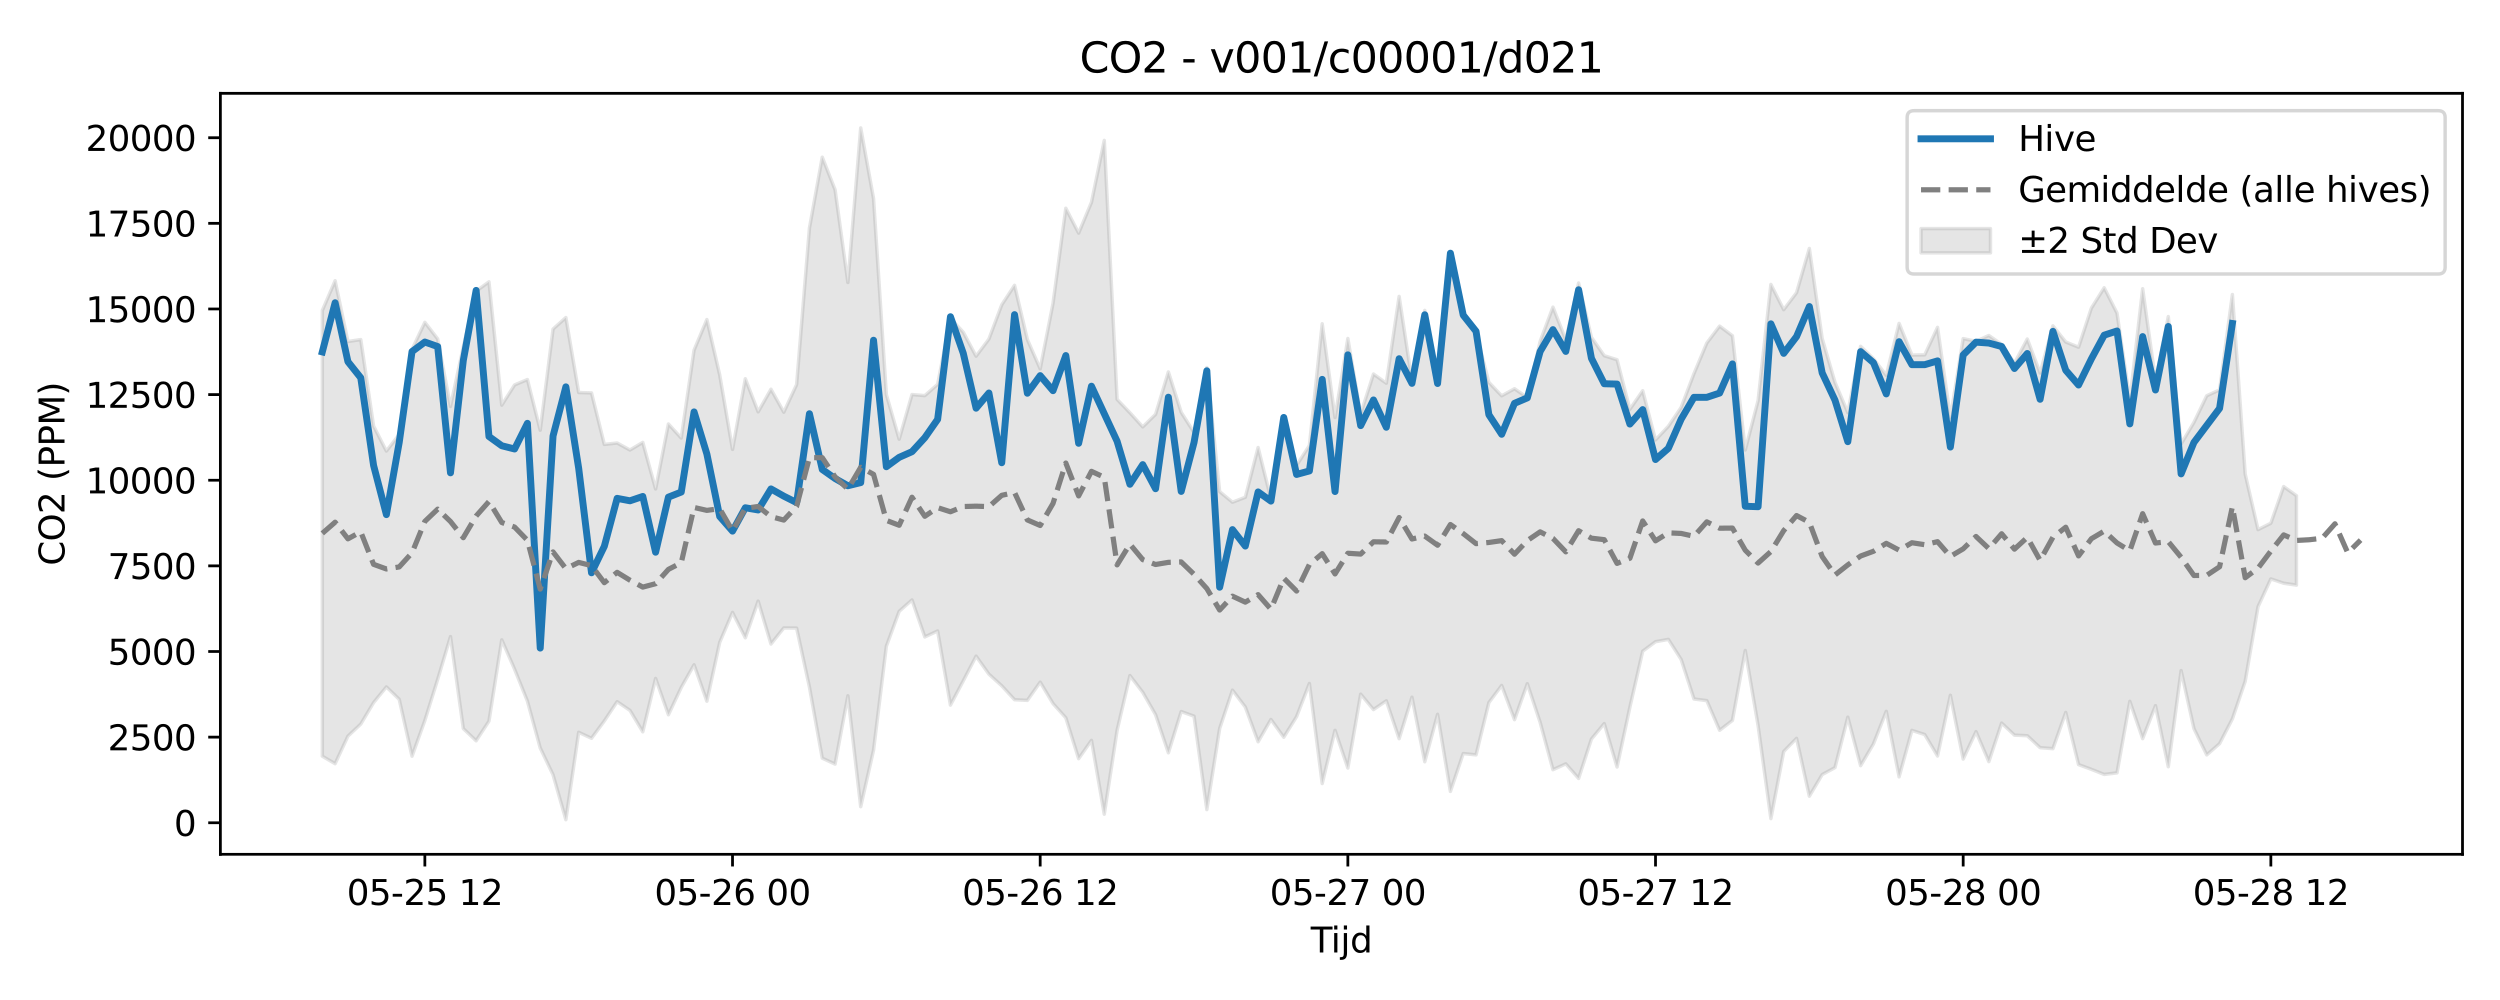 <?xml version="1.0" encoding="utf-8" standalone="no"?>
<!DOCTYPE svg PUBLIC "-//W3C//DTD SVG 1.1//EN"
  "http://www.w3.org/Graphics/SVG/1.1/DTD/svg11.dtd">
<svg xmlns:xlink="http://www.w3.org/1999/xlink" width="720pt" height="288pt" viewBox="0 0 720 288" xmlns="http://www.w3.org/2000/svg" version="1.1">
 <defs>
  <style type="text/css">*{stroke-linejoin: round; stroke-linecap: butt}</style>
 </defs>
 <g id="figure_1">
  <g id="patch_1">
   <path d="M 0 288 
L 720 288 
L 720 0 
L 0 0 
z
" style="fill: #ffffff"/>
  </g>
  <g id="axes_1">
   <g id="patch_2">
    <path d="M 63.47 246.04 
L 709.2 246.04 
L 709.2 26.88 
L 63.47 26.88 
z
" style="fill: #ffffff"/>
   </g>
   <g id="FillBetweenPolyCollection_1">
    <defs>
     <path id="m8bcabc6ae9" d="M 92.821 -198.555 
L 92.821 -70.218 
L 96.513 -68.051 
L 100.205 -75.991 
L 103.897 -79.459 
L 107.589 -85.636 
L 111.281 -90.169 
L 114.973 -86.59 
L 118.665 -70.209 
L 122.357 -80.503 
L 126.049 -92.334 
L 129.741 -104.668 
L 133.433 -78.169 
L 137.125 -74.65 
L 140.817 -80.3 
L 144.509 -103.726 
L 148.201 -95.259 
L 151.893 -86.086 
L 155.585 -72.586 
L 159.277 -64.861 
L 162.969 -51.922 
L 166.661 -77.099 
L 170.353 -75.369 
L 174.045 -80.362 
L 177.737 -85.912 
L 181.429 -83.409 
L 185.121 -77.233 
L 188.813 -92.607 
L 192.505 -82.143 
L 196.197 -90.005 
L 199.889 -96.538 
L 203.581 -86.05 
L 207.273 -102.989 
L 210.965 -111.616 
L 214.657 -104.304 
L 218.349 -114.879 
L 222.041 -102.519 
L 225.733 -107.147 
L 229.425 -107.103 
L 233.117 -90.116 
L 236.809 -69.644 
L 240.501 -67.937 
L 244.193 -87.611 
L 247.885 -55.672 
L 251.577 -71.935 
L 255.269 -101.881 
L 258.961 -111.933 
L 262.653 -115.22 
L 266.345 -104.557 
L 270.037 -106.288 
L 273.729 -84.926 
L 277.421 -91.91 
L 281.113 -99.021 
L 284.805 -93.837 
L 288.497 -90.491 
L 292.189 -86.479 
L 295.881 -86.29 
L 299.573 -91.539 
L 303.265 -85.381 
L 306.957 -81.266 
L 310.649 -69.502 
L 314.341 -74.78 
L 318.033 -53.511 
L 321.725 -77.658 
L 325.417 -93.443 
L 329.109 -88.607 
L 332.801 -82.178 
L 336.493 -71.191 
L 340.185 -83.08 
L 343.877 -81.737 
L 347.569 -54.832 
L 351.261 -78.198 
L 354.953 -89.237 
L 358.645 -84.38 
L 362.337 -74.37 
L 366.029 -80.794 
L 369.721 -75.671 
L 373.413 -81.599 
L 377.105 -91.154 
L 380.797 -62.337 
L 384.489 -77.671 
L 388.181 -66.802 
L 391.873 -88.087 
L 395.565 -83.638 
L 399.257 -86.172 
L 402.949 -75.256 
L 406.641 -87.206 
L 410.333 -68.607 
L 414.025 -82.286 
L 417.717 -60.064 
L 421.409 -70.975 
L 425.101 -70.595 
L 428.793 -85.647 
L 432.485 -90.593 
L 436.177 -80.731 
L 439.869 -91.096 
L 443.561 -79.972 
L 447.253 -66.32 
L 450.945 -68.007 
L 454.637 -63.81 
L 458.329 -75.148 
L 462.021 -79.601 
L 465.713 -67.099 
L 469.405 -84.316 
L 473.097 -100.457 
L 476.789 -103.187 
L 480.481 -103.852 
L 484.173 -98.076 
L 487.865 -86.692 
L 491.557 -86.215 
L 495.249 -77.673 
L 498.941 -80.521 
L 502.633 -100.662 
L 506.325 -79.06 
L 510.017 -52.235 
L 513.709 -71.568 
L 517.401 -75.358 
L 521.093 -58.694 
L 524.785 -64.917 
L 528.477 -66.93 
L 532.169 -81.452 
L 535.861 -67.478 
L 539.553 -73.752 
L 543.245 -83.138 
L 546.937 -64.262 
L 550.629 -77.645 
L 554.321 -76.445 
L 558.013 -70.272 
L 561.705 -87.766 
L 565.397 -69.384 
L 569.089 -77.28 
L 572.781 -68.649 
L 576.473 -79.752 
L 580.165 -76.281 
L 583.857 -76.105 
L 587.549 -72.668 
L 591.241 -72.386 
L 594.933 -82.81 
L 598.625 -67.791 
L 602.317 -66.433 
L 606.009 -64.959 
L 609.701 -65.415 
L 613.393 -86.014 
L 617.085 -75.267 
L 620.777 -84.765 
L 624.469 -67.183 
L 628.161 -94.882 
L 631.853 -78.16 
L 635.545 -70.594 
L 639.237 -73.827 
L 642.929 -80.961 
L 646.621 -91.8 
L 650.313 -113.268 
L 654.005 -121.272 
L 657.697 -120.026 
L 661.389 -119.483 
L 661.389 -145.222 
L 661.389 -145.222 
L 657.697 -147.871 
L 654.005 -137.316 
L 650.313 -135.468 
L 646.621 -151.435 
L 642.929 -203.182 
L 639.237 -175.721 
L 635.545 -174.025 
L 631.853 -166.35 
L 628.161 -160.135 
L 624.469 -196.829 
L 620.777 -178.457 
L 617.085 -204.85 
L 613.393 -172.728 
L 609.701 -197.83 
L 606.009 -205.124 
L 602.317 -199.265 
L 598.625 -188.008 
L 594.933 -189.507 
L 591.241 -194.159 
L 587.549 -180.571 
L 583.857 -190.367 
L 580.165 -183.405 
L 576.473 -188.81 
L 572.781 -191.379 
L 569.089 -189.71 
L 565.397 -190.48 
L 561.705 -167.744 
L 558.013 -193.725 
L 554.321 -185.81 
L 550.629 -185.738 
L 546.937 -194.86 
L 543.245 -179.896 
L 539.553 -184.703 
L 535.861 -188.258 
L 532.169 -169.171 
L 528.477 -177.872 
L 524.785 -190.516 
L 521.093 -216.444 
L 517.401 -203.688 
L 513.709 -198.811 
L 510.017 -206.084 
L 506.325 -172.614 
L 502.633 -158.41 
L 498.941 -191.301 
L 495.249 -194.08 
L 491.557 -189.202 
L 487.865 -180.397 
L 484.173 -170.663 
L 480.481 -165.224 
L 476.789 -161.298 
L 473.097 -175.473 
L 469.405 -170.129 
L 465.713 -184.393 
L 462.021 -185.555 
L 458.329 -190.863 
L 454.637 -206.497 
L 450.945 -190.124 
L 447.253 -199.547 
L 443.561 -189.683 
L 439.869 -173.523 
L 436.177 -176.043 
L 432.485 -174.006 
L 428.793 -177.885 
L 425.101 -192.266 
L 421.409 -197.677 
L 417.717 -213.821 
L 414.025 -179.66 
L 410.333 -198.612 
L 406.641 -178.333 
L 402.949 -202.637 
L 399.257 -177.631 
L 395.565 -180.282 
L 391.873 -168.761 
L 388.181 -190.515 
L 384.489 -167.745 
L 380.797 -194.757 
L 377.105 -159.707 
L 373.413 -153.961 
L 369.721 -167.312 
L 366.029 -144.293 
L 362.337 -159.122 
L 358.645 -144.785 
L 354.953 -143.363 
L 351.261 -146.423 
L 347.569 -182.154 
L 343.877 -163.462 
L 340.185 -169.251 
L 336.493 -180.89 
L 332.801 -168.673 
L 329.109 -165.054 
L 325.417 -169.13 
L 321.725 -172.977 
L 318.033 -247.566 
L 314.341 -229.729 
L 310.649 -220.857 
L 306.957 -228.027 
L 303.265 -200.628 
L 299.573 -181.774 
L 295.881 -190.231 
L 292.189 -205.832 
L 288.497 -200.197 
L 284.805 -190.349 
L 281.113 -185.421 
L 277.421 -192.324 
L 273.729 -196.3 
L 270.037 -177.308 
L 266.345 -174.062 
L 262.653 -174.373 
L 258.961 -161.507 
L 255.269 -174.38 
L 251.577 -230.834 
L 247.885 -251.158 
L 244.193 -206.643 
L 240.501 -233.367 
L 236.809 -242.734 
L 233.117 -222.295 
L 229.425 -177.239 
L 225.733 -169.291 
L 222.041 -175.906 
L 218.349 -169.389 
L 214.657 -178.925 
L 210.965 -158.568 
L 207.273 -180.019 
L 203.581 -195.972 
L 199.889 -187.162 
L 196.197 -161.844 
L 192.505 -165.895 
L 188.813 -147.176 
L 185.121 -160.6 
L 181.429 -158.396 
L 177.737 -160.421 
L 174.045 -160.007 
L 170.353 -174.848 
L 166.661 -174.953 
L 162.969 -196.54 
L 159.277 -193.228 
L 155.585 -164.099 
L 151.893 -178.695 
L 148.201 -177.146 
L 144.509 -171.321 
L 140.817 -206.839 
L 137.125 -204.124 
L 133.433 -188.127 
L 129.741 -170.939 
L 126.049 -190.393 
L 122.357 -195.177 
L 118.665 -187.37 
L 114.973 -162.854 
L 111.281 -158.102 
L 107.589 -165.312 
L 103.897 -190.208 
L 100.205 -189.643 
L 96.513 -207.154 
L 92.821 -198.555 
z
" style="stroke: #808080; stroke-opacity: 0.2"/>
    </defs>
    <g clip-path="url(#p58db206cdf)">
     <use xlink:href="#m8bcabc6ae9" x="0" y="288" style="fill: #808080; fill-opacity: 0.2; stroke: #808080; stroke-opacity: 0.2"/>
    </g>
   </g>
   <g id="matplotlib.axis_1">
    <g id="xtick_1">
     <g id="line2d_1">
      <defs>
       <path id="me88117323d" d="M 0 0 
L 0 3.5 
" style="stroke: #000000; stroke-width: 0.8"/>
      </defs>
      <g>
       <use xlink:href="#me88117323d" x="122.357" y="246.04" style="stroke: #000000; stroke-width: 0.8"/>
      </g>
     </g>
     <g id="text_1">
      <!-- 05-25 12 -->
      <g transform="translate(99.877 260.638) scale(0.1 -0.1)">
       <defs>
        <path id="DejaVuSans-30" d="M 2034 4250 
Q 1547 4250 1301 3770 
Q 1056 3291 1056 2328 
Q 1056 1369 1301 889 
Q 1547 409 2034 409 
Q 2525 409 2770 889 
Q 3016 1369 3016 2328 
Q 3016 3291 2770 3770 
Q 2525 4250 2034 4250 
z
M 2034 4750 
Q 2819 4750 3233 4129 
Q 3647 3509 3647 2328 
Q 3647 1150 3233 529 
Q 2819 -91 2034 -91 
Q 1250 -91 836 529 
Q 422 1150 422 2328 
Q 422 3509 836 4129 
Q 1250 4750 2034 4750 
z
" transform="scale(0.016)"/>
        <path id="DejaVuSans-35" d="M 691 4666 
L 3169 4666 
L 3169 4134 
L 1269 4134 
L 1269 2991 
Q 1406 3038 1543 3061 
Q 1681 3084 1819 3084 
Q 2600 3084 3056 2656 
Q 3513 2228 3513 1497 
Q 3513 744 3044 326 
Q 2575 -91 1722 -91 
Q 1428 -91 1123 -41 
Q 819 9 494 109 
L 494 744 
Q 775 591 1075 516 
Q 1375 441 1709 441 
Q 2250 441 2565 725 
Q 2881 1009 2881 1497 
Q 2881 1984 2565 2268 
Q 2250 2553 1709 2553 
Q 1456 2553 1204 2497 
Q 953 2441 691 2322 
L 691 4666 
z
" transform="scale(0.016)"/>
        <path id="DejaVuSans-2d" d="M 313 2009 
L 1997 2009 
L 1997 1497 
L 313 1497 
L 313 2009 
z
" transform="scale(0.016)"/>
        <path id="DejaVuSans-32" d="M 1228 531 
L 3431 531 
L 3431 0 
L 469 0 
L 469 531 
Q 828 903 1448 1529 
Q 2069 2156 2228 2338 
Q 2531 2678 2651 2914 
Q 2772 3150 2772 3378 
Q 2772 3750 2511 3984 
Q 2250 4219 1831 4219 
Q 1534 4219 1204 4116 
Q 875 4013 500 3803 
L 500 4441 
Q 881 4594 1212 4672 
Q 1544 4750 1819 4750 
Q 2544 4750 2975 4387 
Q 3406 4025 3406 3419 
Q 3406 3131 3298 2873 
Q 3191 2616 2906 2266 
Q 2828 2175 2409 1742 
Q 1991 1309 1228 531 
z
" transform="scale(0.016)"/>
        <path id="DejaVuSans-20" transform="scale(0.016)"/>
        <path id="DejaVuSans-31" d="M 794 531 
L 1825 531 
L 1825 4091 
L 703 3866 
L 703 4441 
L 1819 4666 
L 2450 4666 
L 2450 531 
L 3481 531 
L 3481 0 
L 794 0 
L 794 531 
z
" transform="scale(0.016)"/>
       </defs>
       <use xlink:href="#DejaVuSans-30"/>
       <use xlink:href="#DejaVuSans-35" transform="translate(63.623 0)"/>
       <use xlink:href="#DejaVuSans-2d" transform="translate(127.246 0)"/>
       <use xlink:href="#DejaVuSans-32" transform="translate(163.33 0)"/>
       <use xlink:href="#DejaVuSans-35" transform="translate(226.953 0)"/>
       <use xlink:href="#DejaVuSans-20" transform="translate(290.576 0)"/>
       <use xlink:href="#DejaVuSans-31" transform="translate(322.363 0)"/>
       <use xlink:href="#DejaVuSans-32" transform="translate(385.986 0)"/>
      </g>
     </g>
    </g>
    <g id="xtick_2">
     <g id="line2d_2">
      <g>
       <use xlink:href="#me88117323d" x="210.965" y="246.04" style="stroke: #000000; stroke-width: 0.8"/>
      </g>
     </g>
     <g id="text_2">
      <!-- 05-26 00 -->
      <g transform="translate(188.485 260.638) scale(0.1 -0.1)">
       <defs>
        <path id="DejaVuSans-36" d="M 2113 2584 
Q 1688 2584 1439 2293 
Q 1191 2003 1191 1497 
Q 1191 994 1439 701 
Q 1688 409 2113 409 
Q 2538 409 2786 701 
Q 3034 994 3034 1497 
Q 3034 2003 2786 2293 
Q 2538 2584 2113 2584 
z
M 3366 4563 
L 3366 3988 
Q 3128 4100 2886 4159 
Q 2644 4219 2406 4219 
Q 1781 4219 1451 3797 
Q 1122 3375 1075 2522 
Q 1259 2794 1537 2939 
Q 1816 3084 2150 3084 
Q 2853 3084 3261 2657 
Q 3669 2231 3669 1497 
Q 3669 778 3244 343 
Q 2819 -91 2113 -91 
Q 1303 -91 875 529 
Q 447 1150 447 2328 
Q 447 3434 972 4092 
Q 1497 4750 2381 4750 
Q 2619 4750 2861 4703 
Q 3103 4656 3366 4563 
z
" transform="scale(0.016)"/>
       </defs>
       <use xlink:href="#DejaVuSans-30"/>
       <use xlink:href="#DejaVuSans-35" transform="translate(63.623 0)"/>
       <use xlink:href="#DejaVuSans-2d" transform="translate(127.246 0)"/>
       <use xlink:href="#DejaVuSans-32" transform="translate(163.33 0)"/>
       <use xlink:href="#DejaVuSans-36" transform="translate(226.953 0)"/>
       <use xlink:href="#DejaVuSans-20" transform="translate(290.576 0)"/>
       <use xlink:href="#DejaVuSans-30" transform="translate(322.363 0)"/>
       <use xlink:href="#DejaVuSans-30" transform="translate(385.986 0)"/>
      </g>
     </g>
    </g>
    <g id="xtick_3">
     <g id="line2d_3">
      <g>
       <use xlink:href="#me88117323d" x="299.573" y="246.04" style="stroke: #000000; stroke-width: 0.8"/>
      </g>
     </g>
     <g id="text_3">
      <!-- 05-26 12 -->
      <g transform="translate(277.093 260.638) scale(0.1 -0.1)">
       <use xlink:href="#DejaVuSans-30"/>
       <use xlink:href="#DejaVuSans-35" transform="translate(63.623 0)"/>
       <use xlink:href="#DejaVuSans-2d" transform="translate(127.246 0)"/>
       <use xlink:href="#DejaVuSans-32" transform="translate(163.33 0)"/>
       <use xlink:href="#DejaVuSans-36" transform="translate(226.953 0)"/>
       <use xlink:href="#DejaVuSans-20" transform="translate(290.576 0)"/>
       <use xlink:href="#DejaVuSans-31" transform="translate(322.363 0)"/>
       <use xlink:href="#DejaVuSans-32" transform="translate(385.986 0)"/>
      </g>
     </g>
    </g>
    <g id="xtick_4">
     <g id="line2d_4">
      <g>
       <use xlink:href="#me88117323d" x="388.181" y="246.04" style="stroke: #000000; stroke-width: 0.8"/>
      </g>
     </g>
     <g id="text_4">
      <!-- 05-27 00 -->
      <g transform="translate(365.701 260.638) scale(0.1 -0.1)">
       <defs>
        <path id="DejaVuSans-37" d="M 525 4666 
L 3525 4666 
L 3525 4397 
L 1831 0 
L 1172 0 
L 2766 4134 
L 525 4134 
L 525 4666 
z
" transform="scale(0.016)"/>
       </defs>
       <use xlink:href="#DejaVuSans-30"/>
       <use xlink:href="#DejaVuSans-35" transform="translate(63.623 0)"/>
       <use xlink:href="#DejaVuSans-2d" transform="translate(127.246 0)"/>
       <use xlink:href="#DejaVuSans-32" transform="translate(163.33 0)"/>
       <use xlink:href="#DejaVuSans-37" transform="translate(226.953 0)"/>
       <use xlink:href="#DejaVuSans-20" transform="translate(290.576 0)"/>
       <use xlink:href="#DejaVuSans-30" transform="translate(322.363 0)"/>
       <use xlink:href="#DejaVuSans-30" transform="translate(385.986 0)"/>
      </g>
     </g>
    </g>
    <g id="xtick_5">
     <g id="line2d_5">
      <g>
       <use xlink:href="#me88117323d" x="476.789" y="246.04" style="stroke: #000000; stroke-width: 0.8"/>
      </g>
     </g>
     <g id="text_5">
      <!-- 05-27 12 -->
      <g transform="translate(454.308 260.638) scale(0.1 -0.1)">
       <use xlink:href="#DejaVuSans-30"/>
       <use xlink:href="#DejaVuSans-35" transform="translate(63.623 0)"/>
       <use xlink:href="#DejaVuSans-2d" transform="translate(127.246 0)"/>
       <use xlink:href="#DejaVuSans-32" transform="translate(163.33 0)"/>
       <use xlink:href="#DejaVuSans-37" transform="translate(226.953 0)"/>
       <use xlink:href="#DejaVuSans-20" transform="translate(290.576 0)"/>
       <use xlink:href="#DejaVuSans-31" transform="translate(322.363 0)"/>
       <use xlink:href="#DejaVuSans-32" transform="translate(385.986 0)"/>
      </g>
     </g>
    </g>
    <g id="xtick_6">
     <g id="line2d_6">
      <g>
       <use xlink:href="#me88117323d" x="565.397" y="246.04" style="stroke: #000000; stroke-width: 0.8"/>
      </g>
     </g>
     <g id="text_6">
      <!-- 05-28 00 -->
      <g transform="translate(542.916 260.638) scale(0.1 -0.1)">
       <defs>
        <path id="DejaVuSans-38" d="M 2034 2216 
Q 1584 2216 1326 1975 
Q 1069 1734 1069 1313 
Q 1069 891 1326 650 
Q 1584 409 2034 409 
Q 2484 409 2743 651 
Q 3003 894 3003 1313 
Q 3003 1734 2745 1975 
Q 2488 2216 2034 2216 
z
M 1403 2484 
Q 997 2584 770 2862 
Q 544 3141 544 3541 
Q 544 4100 942 4425 
Q 1341 4750 2034 4750 
Q 2731 4750 3128 4425 
Q 3525 4100 3525 3541 
Q 3525 3141 3298 2862 
Q 3072 2584 2669 2484 
Q 3125 2378 3379 2068 
Q 3634 1759 3634 1313 
Q 3634 634 3220 271 
Q 2806 -91 2034 -91 
Q 1263 -91 848 271 
Q 434 634 434 1313 
Q 434 1759 690 2068 
Q 947 2378 1403 2484 
z
M 1172 3481 
Q 1172 3119 1398 2916 
Q 1625 2713 2034 2713 
Q 2441 2713 2670 2916 
Q 2900 3119 2900 3481 
Q 2900 3844 2670 4047 
Q 2441 4250 2034 4250 
Q 1625 4250 1398 4047 
Q 1172 3844 1172 3481 
z
" transform="scale(0.016)"/>
       </defs>
       <use xlink:href="#DejaVuSans-30"/>
       <use xlink:href="#DejaVuSans-35" transform="translate(63.623 0)"/>
       <use xlink:href="#DejaVuSans-2d" transform="translate(127.246 0)"/>
       <use xlink:href="#DejaVuSans-32" transform="translate(163.33 0)"/>
       <use xlink:href="#DejaVuSans-38" transform="translate(226.953 0)"/>
       <use xlink:href="#DejaVuSans-20" transform="translate(290.576 0)"/>
       <use xlink:href="#DejaVuSans-30" transform="translate(322.363 0)"/>
       <use xlink:href="#DejaVuSans-30" transform="translate(385.986 0)"/>
      </g>
     </g>
    </g>
    <g id="xtick_7">
     <g id="line2d_7">
      <g>
       <use xlink:href="#me88117323d" x="654.005" y="246.04" style="stroke: #000000; stroke-width: 0.8"/>
      </g>
     </g>
     <g id="text_7">
      <!-- 05-28 12 -->
      <g transform="translate(631.524 260.638) scale(0.1 -0.1)">
       <use xlink:href="#DejaVuSans-30"/>
       <use xlink:href="#DejaVuSans-35" transform="translate(63.623 0)"/>
       <use xlink:href="#DejaVuSans-2d" transform="translate(127.246 0)"/>
       <use xlink:href="#DejaVuSans-32" transform="translate(163.33 0)"/>
       <use xlink:href="#DejaVuSans-38" transform="translate(226.953 0)"/>
       <use xlink:href="#DejaVuSans-20" transform="translate(290.576 0)"/>
       <use xlink:href="#DejaVuSans-31" transform="translate(322.363 0)"/>
       <use xlink:href="#DejaVuSans-32" transform="translate(385.986 0)"/>
      </g>
     </g>
    </g>
    <g id="text_8">
     <!-- Tijd -->
     <g transform="translate(377.485 274.317) scale(0.1 -0.1)">
      <defs>
       <path id="DejaVuSans-54" d="M -19 4666 
L 3928 4666 
L 3928 4134 
L 2272 4134 
L 2272 0 
L 1638 0 
L 1638 4134 
L -19 4134 
L -19 4666 
z
" transform="scale(0.016)"/>
       <path id="DejaVuSans-69" d="M 603 3500 
L 1178 3500 
L 1178 0 
L 603 0 
L 603 3500 
z
M 603 4863 
L 1178 4863 
L 1178 4134 
L 603 4134 
L 603 4863 
z
" transform="scale(0.016)"/>
       <path id="DejaVuSans-6a" d="M 603 3500 
L 1178 3500 
L 1178 -63 
Q 1178 -731 923 -1031 
Q 669 -1331 103 -1331 
L -116 -1331 
L -116 -844 
L 38 -844 
Q 366 -844 484 -692 
Q 603 -541 603 -63 
L 603 3500 
z
M 603 4863 
L 1178 4863 
L 1178 4134 
L 603 4134 
L 603 4863 
z
" transform="scale(0.016)"/>
       <path id="DejaVuSans-64" d="M 2906 2969 
L 2906 4863 
L 3481 4863 
L 3481 0 
L 2906 0 
L 2906 525 
Q 2725 213 2448 61 
Q 2172 -91 1784 -91 
Q 1150 -91 751 415 
Q 353 922 353 1747 
Q 353 2572 751 3078 
Q 1150 3584 1784 3584 
Q 2172 3584 2448 3432 
Q 2725 3281 2906 2969 
z
M 947 1747 
Q 947 1113 1208 752 
Q 1469 391 1925 391 
Q 2381 391 2643 752 
Q 2906 1113 2906 1747 
Q 2906 2381 2643 2742 
Q 2381 3103 1925 3103 
Q 1469 3103 1208 2742 
Q 947 2381 947 1747 
z
" transform="scale(0.016)"/>
      </defs>
      <use xlink:href="#DejaVuSans-54"/>
      <use xlink:href="#DejaVuSans-69" transform="translate(57.959 0)"/>
      <use xlink:href="#DejaVuSans-6a" transform="translate(85.742 0)"/>
      <use xlink:href="#DejaVuSans-64" transform="translate(113.525 0)"/>
     </g>
    </g>
   </g>
   <g id="matplotlib.axis_2">
    <g id="ytick_1">
     <g id="line2d_8">
      <defs>
       <path id="m62effed2b6" d="M 0 0 
L -3.5 0 
" style="stroke: #000000; stroke-width: 0.8"/>
      </defs>
      <g>
       <use xlink:href="#m62effed2b6" x="63.47" y="236.954" style="stroke: #000000; stroke-width: 0.8"/>
      </g>
     </g>
     <g id="text_9">
      <!-- 0 -->
      <g transform="translate(50.108 240.753) scale(0.1 -0.1)">
       <use xlink:href="#DejaVuSans-30"/>
      </g>
     </g>
    </g>
    <g id="ytick_2">
     <g id="line2d_9">
      <g>
       <use xlink:href="#m62effed2b6" x="63.47" y="212.292" style="stroke: #000000; stroke-width: 0.8"/>
      </g>
     </g>
     <g id="text_10">
      <!-- 2500 -->
      <g transform="translate(31.02 216.091) scale(0.1 -0.1)">
       <use xlink:href="#DejaVuSans-32"/>
       <use xlink:href="#DejaVuSans-35" transform="translate(63.623 0)"/>
       <use xlink:href="#DejaVuSans-30" transform="translate(127.246 0)"/>
       <use xlink:href="#DejaVuSans-30" transform="translate(190.869 0)"/>
      </g>
     </g>
    </g>
    <g id="ytick_3">
     <g id="line2d_10">
      <g>
       <use xlink:href="#m62effed2b6" x="63.47" y="187.631" style="stroke: #000000; stroke-width: 0.8"/>
      </g>
     </g>
     <g id="text_11">
      <!-- 5000 -->
      <g transform="translate(31.02 191.43) scale(0.1 -0.1)">
       <use xlink:href="#DejaVuSans-35"/>
       <use xlink:href="#DejaVuSans-30" transform="translate(63.623 0)"/>
       <use xlink:href="#DejaVuSans-30" transform="translate(127.246 0)"/>
       <use xlink:href="#DejaVuSans-30" transform="translate(190.869 0)"/>
      </g>
     </g>
    </g>
    <g id="ytick_4">
     <g id="line2d_11">
      <g>
       <use xlink:href="#m62effed2b6" x="63.47" y="162.969" style="stroke: #000000; stroke-width: 0.8"/>
      </g>
     </g>
     <g id="text_12">
      <!-- 7500 -->
      <g transform="translate(31.02 166.768) scale(0.1 -0.1)">
       <use xlink:href="#DejaVuSans-37"/>
       <use xlink:href="#DejaVuSans-35" transform="translate(63.623 0)"/>
       <use xlink:href="#DejaVuSans-30" transform="translate(127.246 0)"/>
       <use xlink:href="#DejaVuSans-30" transform="translate(190.869 0)"/>
      </g>
     </g>
    </g>
    <g id="ytick_5">
     <g id="line2d_12">
      <g>
       <use xlink:href="#m62effed2b6" x="63.47" y="138.308" style="stroke: #000000; stroke-width: 0.8"/>
      </g>
     </g>
     <g id="text_13">
      <!-- 10000 -->
      <g transform="translate(24.657 142.107) scale(0.1 -0.1)">
       <use xlink:href="#DejaVuSans-31"/>
       <use xlink:href="#DejaVuSans-30" transform="translate(63.623 0)"/>
       <use xlink:href="#DejaVuSans-30" transform="translate(127.246 0)"/>
       <use xlink:href="#DejaVuSans-30" transform="translate(190.869 0)"/>
       <use xlink:href="#DejaVuSans-30" transform="translate(254.492 0)"/>
      </g>
     </g>
    </g>
    <g id="ytick_6">
     <g id="line2d_13">
      <g>
       <use xlink:href="#m62effed2b6" x="63.47" y="113.646" style="stroke: #000000; stroke-width: 0.8"/>
      </g>
     </g>
     <g id="text_14">
      <!-- 12500 -->
      <g transform="translate(24.657 117.445) scale(0.1 -0.1)">
       <use xlink:href="#DejaVuSans-31"/>
       <use xlink:href="#DejaVuSans-32" transform="translate(63.623 0)"/>
       <use xlink:href="#DejaVuSans-35" transform="translate(127.246 0)"/>
       <use xlink:href="#DejaVuSans-30" transform="translate(190.869 0)"/>
       <use xlink:href="#DejaVuSans-30" transform="translate(254.492 0)"/>
      </g>
     </g>
    </g>
    <g id="ytick_7">
     <g id="line2d_14">
      <g>
       <use xlink:href="#m62effed2b6" x="63.47" y="88.984" style="stroke: #000000; stroke-width: 0.8"/>
      </g>
     </g>
     <g id="text_15">
      <!-- 15000 -->
      <g transform="translate(24.657 92.784) scale(0.1 -0.1)">
       <use xlink:href="#DejaVuSans-31"/>
       <use xlink:href="#DejaVuSans-35" transform="translate(63.623 0)"/>
       <use xlink:href="#DejaVuSans-30" transform="translate(127.246 0)"/>
       <use xlink:href="#DejaVuSans-30" transform="translate(190.869 0)"/>
       <use xlink:href="#DejaVuSans-30" transform="translate(254.492 0)"/>
      </g>
     </g>
    </g>
    <g id="ytick_8">
     <g id="line2d_15">
      <g>
       <use xlink:href="#m62effed2b6" x="63.47" y="64.323" style="stroke: #000000; stroke-width: 0.8"/>
      </g>
     </g>
     <g id="text_16">
      <!-- 17500 -->
      <g transform="translate(24.657 68.122) scale(0.1 -0.1)">
       <use xlink:href="#DejaVuSans-31"/>
       <use xlink:href="#DejaVuSans-37" transform="translate(63.623 0)"/>
       <use xlink:href="#DejaVuSans-35" transform="translate(127.246 0)"/>
       <use xlink:href="#DejaVuSans-30" transform="translate(190.869 0)"/>
       <use xlink:href="#DejaVuSans-30" transform="translate(254.492 0)"/>
      </g>
     </g>
    </g>
    <g id="ytick_9">
     <g id="line2d_16">
      <g>
       <use xlink:href="#m62effed2b6" x="63.47" y="39.661" style="stroke: #000000; stroke-width: 0.8"/>
      </g>
     </g>
     <g id="text_17">
      <!-- 20000 -->
      <g transform="translate(24.657 43.46) scale(0.1 -0.1)">
       <use xlink:href="#DejaVuSans-32"/>
       <use xlink:href="#DejaVuSans-30" transform="translate(63.623 0)"/>
       <use xlink:href="#DejaVuSans-30" transform="translate(127.246 0)"/>
       <use xlink:href="#DejaVuSans-30" transform="translate(190.869 0)"/>
       <use xlink:href="#DejaVuSans-30" transform="translate(254.492 0)"/>
      </g>
     </g>
    </g>
    <g id="text_18">
     <!-- CO2 (PPM) -->
     <g transform="translate(18.578 162.903) rotate(-90) scale(0.1 -0.1)">
      <defs>
       <path id="DejaVuSans-43" d="M 4122 4306 
L 4122 3641 
Q 3803 3938 3442 4084 
Q 3081 4231 2675 4231 
Q 1875 4231 1450 3742 
Q 1025 3253 1025 2328 
Q 1025 1406 1450 917 
Q 1875 428 2675 428 
Q 3081 428 3442 575 
Q 3803 722 4122 1019 
L 4122 359 
Q 3791 134 3420 21 
Q 3050 -91 2638 -91 
Q 1578 -91 968 557 
Q 359 1206 359 2328 
Q 359 3453 968 4101 
Q 1578 4750 2638 4750 
Q 3056 4750 3426 4639 
Q 3797 4528 4122 4306 
z
" transform="scale(0.016)"/>
       <path id="DejaVuSans-4f" d="M 2522 4238 
Q 1834 4238 1429 3725 
Q 1025 3213 1025 2328 
Q 1025 1447 1429 934 
Q 1834 422 2522 422 
Q 3209 422 3611 934 
Q 4013 1447 4013 2328 
Q 4013 3213 3611 3725 
Q 3209 4238 2522 4238 
z
M 2522 4750 
Q 3503 4750 4090 4092 
Q 4678 3434 4678 2328 
Q 4678 1225 4090 567 
Q 3503 -91 2522 -91 
Q 1538 -91 948 565 
Q 359 1222 359 2328 
Q 359 3434 948 4092 
Q 1538 4750 2522 4750 
z
" transform="scale(0.016)"/>
       <path id="DejaVuSans-28" d="M 1984 4856 
Q 1566 4138 1362 3434 
Q 1159 2731 1159 2009 
Q 1159 1288 1364 580 
Q 1569 -128 1984 -844 
L 1484 -844 
Q 1016 -109 783 600 
Q 550 1309 550 2009 
Q 550 2706 781 3412 
Q 1013 4119 1484 4856 
L 1984 4856 
z
" transform="scale(0.016)"/>
       <path id="DejaVuSans-50" d="M 1259 4147 
L 1259 2394 
L 2053 2394 
Q 2494 2394 2734 2622 
Q 2975 2850 2975 3272 
Q 2975 3691 2734 3919 
Q 2494 4147 2053 4147 
L 1259 4147 
z
M 628 4666 
L 2053 4666 
Q 2838 4666 3239 4311 
Q 3641 3956 3641 3272 
Q 3641 2581 3239 2228 
Q 2838 1875 2053 1875 
L 1259 1875 
L 1259 0 
L 628 0 
L 628 4666 
z
" transform="scale(0.016)"/>
       <path id="DejaVuSans-4d" d="M 628 4666 
L 1569 4666 
L 2759 1491 
L 3956 4666 
L 4897 4666 
L 4897 0 
L 4281 0 
L 4281 4097 
L 3078 897 
L 2444 897 
L 1241 4097 
L 1241 0 
L 628 0 
L 628 4666 
z
" transform="scale(0.016)"/>
       <path id="DejaVuSans-29" d="M 513 4856 
L 1013 4856 
Q 1481 4119 1714 3412 
Q 1947 2706 1947 2009 
Q 1947 1309 1714 600 
Q 1481 -109 1013 -844 
L 513 -844 
Q 928 -128 1133 580 
Q 1338 1288 1338 2009 
Q 1338 2731 1133 3434 
Q 928 4138 513 4856 
z
" transform="scale(0.016)"/>
      </defs>
      <use xlink:href="#DejaVuSans-43"/>
      <use xlink:href="#DejaVuSans-4f" transform="translate(69.824 0)"/>
      <use xlink:href="#DejaVuSans-32" transform="translate(148.535 0)"/>
      <use xlink:href="#DejaVuSans-20" transform="translate(212.158 0)"/>
      <use xlink:href="#DejaVuSans-28" transform="translate(243.945 0)"/>
      <use xlink:href="#DejaVuSans-50" transform="translate(282.959 0)"/>
      <use xlink:href="#DejaVuSans-50" transform="translate(343.262 0)"/>
      <use xlink:href="#DejaVuSans-4d" transform="translate(403.564 0)"/>
      <use xlink:href="#DejaVuSans-29" transform="translate(489.844 0)"/>
     </g>
    </g>
   </g>
   <g id="line2d_17">
    <path d="M 92.821 101.355 
L 96.513 87.194 
L 100.205 104.166 
L 103.897 108.802 
L 107.589 134.033 
L 111.281 148.207 
L 114.973 127.417 
L 118.665 101.246 
L 122.357 98.504 
L 126.049 99.806 
L 129.741 136.174 
L 133.433 103.808 
L 137.125 83.638 
L 140.817 125.71 
L 144.509 128.377 
L 148.201 129.308 
L 151.893 121.922 
L 155.585 186.644 
L 159.277 125.558 
L 162.969 111.417 
L 166.661 134.875 
L 170.353 164.962 
L 174.045 157.336 
L 177.737 143.526 
L 181.429 144.23 
L 185.121 142.977 
L 188.813 159.036 
L 192.505 143.177 
L 196.197 141.711 
L 199.889 118.631 
L 203.581 130.764 
L 207.273 148.744 
L 210.965 152.963 
L 214.657 146.235 
L 218.349 146.873 
L 222.041 140.81 
L 225.733 142.891 
L 229.425 144.749 
L 233.117 119.157 
L 236.809 135.203 
L 240.501 137.811 
L 244.193 139.896 
L 247.885 138.993 
L 251.577 97.991 
L 255.269 134.421 
L 258.961 131.721 
L 262.653 130.085 
L 266.345 126.059 
L 270.037 120.781 
L 273.729 91.219 
L 277.421 101.739 
L 281.113 117.559 
L 284.805 113.187 
L 288.497 133.267 
L 292.189 90.615 
L 295.881 113.251 
L 299.573 108.181 
L 303.265 112.515 
L 306.957 102.4 
L 310.649 127.67 
L 314.341 111.229 
L 321.725 127.082 
L 325.417 139.468 
L 329.109 133.813 
L 332.801 140.751 
L 336.493 114.396 
L 340.185 141.527 
L 343.877 127.453 
L 347.569 106.79 
L 351.261 169.115 
L 354.953 152.529 
L 358.645 157.267 
L 362.337 141.678 
L 366.029 144.318 
L 369.721 120.229 
L 373.413 136.64 
L 377.105 135.631 
L 380.797 109.263 
L 384.489 141.56 
L 388.181 102.193 
L 391.873 122.58 
L 395.565 115.188 
L 399.257 123.05 
L 402.949 103.314 
L 406.641 110.405 
L 410.333 90.655 
L 414.025 110.447 
L 417.717 72.922 
L 421.409 90.763 
L 425.101 95.426 
L 428.793 119.437 
L 432.485 125.073 
L 436.177 116.161 
L 439.869 114.588 
L 443.561 101.23 
L 447.253 94.936 
L 450.945 101.207 
L 454.637 83.457 
L 458.329 103.189 
L 462.021 110.519 
L 465.713 110.614 
L 469.405 122.13 
L 473.097 117.97 
L 476.789 132.343 
L 480.481 129.129 
L 484.173 120.722 
L 487.865 114.425 
L 491.557 114.432 
L 495.249 113.205 
L 498.941 104.807 
L 502.633 145.805 
L 506.325 145.933 
L 510.017 93.266 
L 513.709 101.766 
L 517.401 96.942 
L 521.093 88.284 
L 524.785 107.395 
L 528.477 115.257 
L 532.169 127.2 
L 535.861 101.272 
L 539.553 104.449 
L 543.245 113.445 
L 546.937 98.408 
L 550.629 105.024 
L 554.321 105.029 
L 558.013 103.933 
L 561.705 128.749 
L 565.397 102.223 
L 569.089 98.537 
L 572.781 98.8 
L 576.473 99.793 
L 580.165 106.129 
L 583.857 101.808 
L 587.549 114.994 
L 591.241 95.441 
L 594.933 106.632 
L 598.625 110.884 
L 602.317 103.357 
L 606.009 96.528 
L 609.701 95.322 
L 613.393 122.08 
L 617.085 96.939 
L 620.777 112.314 
L 624.469 94.03 
L 628.161 136.476 
L 631.853 127.414 
L 639.237 117.608 
L 642.929 93.167 
L 642.929 93.167 
" clip-path="url(#p58db206cdf)" style="fill: none; stroke: #1f77b4; stroke-width: 2; stroke-linecap: square"/>
   </g>
   <g id="line2d_18">
    <path d="M 92.821 153.614 
L 96.513 150.397 
L 100.205 155.183 
L 103.897 153.167 
L 107.589 162.526 
L 111.281 163.865 
L 114.973 163.278 
L 118.665 159.211 
L 122.357 150.16 
L 126.049 146.637 
L 129.741 150.196 
L 133.433 154.852 
L 137.125 148.613 
L 140.817 144.43 
L 144.509 150.477 
L 148.201 151.797 
L 151.893 155.61 
L 155.585 169.657 
L 159.277 158.956 
L 162.969 163.769 
L 166.661 161.974 
L 170.353 162.892 
L 174.045 167.815 
L 177.737 164.834 
L 181.429 167.097 
L 185.121 169.084 
L 188.813 168.108 
L 192.505 163.981 
L 196.197 162.075 
L 199.889 146.15 
L 203.581 146.989 
L 207.273 146.496 
L 210.965 152.908 
L 214.657 146.386 
L 218.349 145.866 
L 222.041 148.788 
L 225.733 149.781 
L 229.425 145.829 
L 233.117 131.795 
L 236.809 131.811 
L 240.501 137.348 
L 244.193 140.873 
L 247.885 134.585 
L 251.577 136.616 
L 255.269 149.87 
L 258.961 151.28 
L 262.653 143.204 
L 266.345 148.691 
L 270.037 146.202 
L 273.729 147.387 
L 277.421 145.883 
L 281.113 145.779 
L 284.805 145.907 
L 288.497 142.656 
L 292.189 141.844 
L 295.881 149.74 
L 299.573 151.344 
L 303.265 144.996 
L 306.957 133.354 
L 310.649 142.821 
L 314.341 135.745 
L 318.033 137.461 
L 321.725 162.682 
L 325.417 156.714 
L 329.109 161.169 
L 332.801 162.574 
L 336.493 161.959 
L 340.185 161.835 
L 343.877 165.4 
L 347.569 169.507 
L 351.261 175.69 
L 354.953 171.7 
L 358.645 173.418 
L 362.337 171.254 
L 366.029 175.457 
L 369.721 166.508 
L 373.413 170.22 
L 377.105 162.57 
L 380.797 159.453 
L 384.489 165.292 
L 388.181 159.341 
L 391.873 159.576 
L 395.565 156.04 
L 399.257 156.098 
L 402.949 149.053 
L 406.641 155.231 
L 410.333 154.39 
L 414.025 157.027 
L 417.717 151.058 
L 421.409 153.674 
L 425.101 156.569 
L 428.793 156.234 
L 432.485 155.701 
L 436.177 159.613 
L 439.869 155.69 
L 443.561 153.173 
L 447.253 155.066 
L 450.945 158.934 
L 454.637 152.846 
L 458.329 154.995 
L 462.021 155.422 
L 465.713 162.254 
L 469.405 160.778 
L 473.097 150.035 
L 476.789 155.758 
L 480.481 153.462 
L 484.173 153.63 
L 487.865 154.455 
L 491.557 150.292 
L 495.249 152.124 
L 498.941 152.089 
L 502.633 158.464 
L 506.325 162.163 
L 510.017 158.841 
L 513.709 152.81 
L 517.401 148.477 
L 521.093 150.431 
L 524.785 160.283 
L 528.477 165.599 
L 532.169 162.689 
L 535.861 160.132 
L 539.553 158.772 
L 543.245 156.483 
L 546.937 158.439 
L 550.629 156.309 
L 554.321 156.873 
L 558.013 156.001 
L 561.705 160.245 
L 565.397 158.068 
L 569.089 154.505 
L 572.781 157.986 
L 576.473 153.719 
L 580.165 158.157 
L 583.857 154.764 
L 587.549 161.38 
L 591.241 154.727 
L 594.933 151.841 
L 598.625 160.1 
L 602.317 155.151 
L 606.009 152.958 
L 609.701 156.378 
L 613.393 158.629 
L 617.085 147.941 
L 620.777 156.389 
L 624.469 155.994 
L 628.161 160.491 
L 631.853 165.745 
L 635.545 165.691 
L 639.237 163.226 
L 642.929 145.928 
L 646.621 166.382 
L 650.313 163.632 
L 654.005 158.706 
L 657.697 154.051 
L 661.389 155.647 
L 665.081 155.446 
L 668.773 155.018 
L 672.465 150.855 
L 676.157 159.224 
L 679.849 155.551 
L 679.849 155.551 
" clip-path="url(#p58db206cdf)" style="fill: none; stroke-dasharray: 5.55,2.4; stroke-dashoffset: 0; stroke: #808080; stroke-width: 1.5"/>
   </g>
   <g id="patch_3">
    <path d="M 63.47 246.04 
L 63.47 26.88 
" style="fill: none; stroke: #000000; stroke-width: 0.8; stroke-linejoin: miter; stroke-linecap: square"/>
   </g>
   <g id="patch_4">
    <path d="M 709.2 246.04 
L 709.2 26.88 
" style="fill: none; stroke: #000000; stroke-width: 0.8; stroke-linejoin: miter; stroke-linecap: square"/>
   </g>
   <g id="patch_5">
    <path d="M 63.47 246.04 
L 709.2 246.04 
" style="fill: none; stroke: #000000; stroke-width: 0.8; stroke-linejoin: miter; stroke-linecap: square"/>
   </g>
   <g id="patch_6">
    <path d="M 63.47 26.88 
L 709.2 26.88 
" style="fill: none; stroke: #000000; stroke-width: 0.8; stroke-linejoin: miter; stroke-linecap: square"/>
   </g>
   <g id="text_19">
    <!-- CO2 - v001/c00001/d021 -->
    <g transform="translate(310.932 20.88) scale(0.12 -0.12)">
     <defs>
      <path id="DejaVuSans-76" d="M 191 3500 
L 800 3500 
L 1894 563 
L 2988 3500 
L 3597 3500 
L 2284 0 
L 1503 0 
L 191 3500 
z
" transform="scale(0.016)"/>
      <path id="DejaVuSans-2f" d="M 1625 4666 
L 2156 4666 
L 531 -594 
L 0 -594 
L 1625 4666 
z
" transform="scale(0.016)"/>
      <path id="DejaVuSans-63" d="M 3122 3366 
L 3122 2828 
Q 2878 2963 2633 3030 
Q 2388 3097 2138 3097 
Q 1578 3097 1268 2742 
Q 959 2388 959 1747 
Q 959 1106 1268 751 
Q 1578 397 2138 397 
Q 2388 397 2633 464 
Q 2878 531 3122 666 
L 3122 134 
Q 2881 22 2623 -34 
Q 2366 -91 2075 -91 
Q 1284 -91 818 406 
Q 353 903 353 1747 
Q 353 2603 823 3093 
Q 1294 3584 2113 3584 
Q 2378 3584 2631 3529 
Q 2884 3475 3122 3366 
z
" transform="scale(0.016)"/>
     </defs>
     <use xlink:href="#DejaVuSans-43"/>
     <use xlink:href="#DejaVuSans-4f" transform="translate(69.824 0)"/>
     <use xlink:href="#DejaVuSans-32" transform="translate(148.535 0)"/>
     <use xlink:href="#DejaVuSans-20" transform="translate(212.158 0)"/>
     <use xlink:href="#DejaVuSans-2d" transform="translate(243.945 0)"/>
     <use xlink:href="#DejaVuSans-20" transform="translate(280.029 0)"/>
     <use xlink:href="#DejaVuSans-76" transform="translate(311.816 0)"/>
     <use xlink:href="#DejaVuSans-30" transform="translate(370.996 0)"/>
     <use xlink:href="#DejaVuSans-30" transform="translate(434.619 0)"/>
     <use xlink:href="#DejaVuSans-31" transform="translate(498.242 0)"/>
     <use xlink:href="#DejaVuSans-2f" transform="translate(561.865 0)"/>
     <use xlink:href="#DejaVuSans-63" transform="translate(595.557 0)"/>
     <use xlink:href="#DejaVuSans-30" transform="translate(650.537 0)"/>
     <use xlink:href="#DejaVuSans-30" transform="translate(714.16 0)"/>
     <use xlink:href="#DejaVuSans-30" transform="translate(777.783 0)"/>
     <use xlink:href="#DejaVuSans-30" transform="translate(841.406 0)"/>
     <use xlink:href="#DejaVuSans-31" transform="translate(905.029 0)"/>
     <use xlink:href="#DejaVuSans-2f" transform="translate(968.652 0)"/>
     <use xlink:href="#DejaVuSans-64" transform="translate(1002.344 0)"/>
     <use xlink:href="#DejaVuSans-30" transform="translate(1065.82 0)"/>
     <use xlink:href="#DejaVuSans-32" transform="translate(1129.443 0)"/>
     <use xlink:href="#DejaVuSans-31" transform="translate(1193.066 0)"/>
    </g>
   </g>
   <g id="legend_1">
    <g id="patch_7">
     <path d="M 551.256 78.914 
L 702.2 78.914 
Q 704.2 78.914 704.2 76.914 
L 704.2 33.88 
Q 704.2 31.88 702.2 31.88 
L 551.256 31.88 
Q 549.256 31.88 549.256 33.88 
L 549.256 76.914 
Q 549.256 78.914 551.256 78.914 
z
" style="fill: #ffffff; opacity: 0.8; stroke: #cccccc; stroke-linejoin: miter"/>
    </g>
    <g id="line2d_19">
     <path d="M 553.256 39.978 
L 563.256 39.978 
L 573.256 39.978 
" style="fill: none; stroke: #1f77b4; stroke-width: 2; stroke-linecap: square"/>
    </g>
    <g id="text_20">
     <!-- Hive -->
     <g transform="translate(581.256 43.478) scale(0.1 -0.1)">
      <defs>
       <path id="DejaVuSans-48" d="M 628 4666 
L 1259 4666 
L 1259 2753 
L 3553 2753 
L 3553 4666 
L 4184 4666 
L 4184 0 
L 3553 0 
L 3553 2222 
L 1259 2222 
L 1259 0 
L 628 0 
L 628 4666 
z
" transform="scale(0.016)"/>
       <path id="DejaVuSans-65" d="M 3597 1894 
L 3597 1613 
L 953 1613 
Q 991 1019 1311 708 
Q 1631 397 2203 397 
Q 2534 397 2845 478 
Q 3156 559 3463 722 
L 3463 178 
Q 3153 47 2828 -22 
Q 2503 -91 2169 -91 
Q 1331 -91 842 396 
Q 353 884 353 1716 
Q 353 2575 817 3079 
Q 1281 3584 2069 3584 
Q 2775 3584 3186 3129 
Q 3597 2675 3597 1894 
z
M 3022 2063 
Q 3016 2534 2758 2815 
Q 2500 3097 2075 3097 
Q 1594 3097 1305 2825 
Q 1016 2553 972 2059 
L 3022 2063 
z
" transform="scale(0.016)"/>
      </defs>
      <use xlink:href="#DejaVuSans-48"/>
      <use xlink:href="#DejaVuSans-69" transform="translate(75.195 0)"/>
      <use xlink:href="#DejaVuSans-76" transform="translate(102.979 0)"/>
      <use xlink:href="#DejaVuSans-65" transform="translate(162.158 0)"/>
     </g>
    </g>
    <g id="line2d_20">
     <path d="M 553.256 54.657 
L 563.256 54.657 
L 573.256 54.657 
" style="fill: none; stroke-dasharray: 5.55,2.4; stroke-dashoffset: 0; stroke: #808080; stroke-width: 1.5"/>
    </g>
    <g id="text_21">
     <!-- Gemiddelde (alle hives) -->
     <g transform="translate(581.256 58.157) scale(0.1 -0.1)">
      <defs>
       <path id="DejaVuSans-47" d="M 3809 666 
L 3809 1919 
L 2778 1919 
L 2778 2438 
L 4434 2438 
L 4434 434 
Q 4069 175 3628 42 
Q 3188 -91 2688 -91 
Q 1594 -91 976 548 
Q 359 1188 359 2328 
Q 359 3472 976 4111 
Q 1594 4750 2688 4750 
Q 3144 4750 3555 4637 
Q 3966 4525 4313 4306 
L 4313 3634 
Q 3963 3931 3569 4081 
Q 3175 4231 2741 4231 
Q 1884 4231 1454 3753 
Q 1025 3275 1025 2328 
Q 1025 1384 1454 906 
Q 1884 428 2741 428 
Q 3075 428 3337 486 
Q 3600 544 3809 666 
z
" transform="scale(0.016)"/>
       <path id="DejaVuSans-6d" d="M 3328 2828 
Q 3544 3216 3844 3400 
Q 4144 3584 4550 3584 
Q 5097 3584 5394 3201 
Q 5691 2819 5691 2113 
L 5691 0 
L 5113 0 
L 5113 2094 
Q 5113 2597 4934 2840 
Q 4756 3084 4391 3084 
Q 3944 3084 3684 2787 
Q 3425 2491 3425 1978 
L 3425 0 
L 2847 0 
L 2847 2094 
Q 2847 2600 2669 2842 
Q 2491 3084 2119 3084 
Q 1678 3084 1418 2786 
Q 1159 2488 1159 1978 
L 1159 0 
L 581 0 
L 581 3500 
L 1159 3500 
L 1159 2956 
Q 1356 3278 1631 3431 
Q 1906 3584 2284 3584 
Q 2666 3584 2933 3390 
Q 3200 3197 3328 2828 
z
" transform="scale(0.016)"/>
       <path id="DejaVuSans-6c" d="M 603 4863 
L 1178 4863 
L 1178 0 
L 603 0 
L 603 4863 
z
" transform="scale(0.016)"/>
       <path id="DejaVuSans-61" d="M 2194 1759 
Q 1497 1759 1228 1600 
Q 959 1441 959 1056 
Q 959 750 1161 570 
Q 1363 391 1709 391 
Q 2188 391 2477 730 
Q 2766 1069 2766 1631 
L 2766 1759 
L 2194 1759 
z
M 3341 1997 
L 3341 0 
L 2766 0 
L 2766 531 
Q 2569 213 2275 61 
Q 1981 -91 1556 -91 
Q 1019 -91 701 211 
Q 384 513 384 1019 
Q 384 1609 779 1909 
Q 1175 2209 1959 2209 
L 2766 2209 
L 2766 2266 
Q 2766 2663 2505 2880 
Q 2244 3097 1772 3097 
Q 1472 3097 1187 3025 
Q 903 2953 641 2809 
L 641 3341 
Q 956 3463 1253 3523 
Q 1550 3584 1831 3584 
Q 2591 3584 2966 3190 
Q 3341 2797 3341 1997 
z
" transform="scale(0.016)"/>
       <path id="DejaVuSans-68" d="M 3513 2113 
L 3513 0 
L 2938 0 
L 2938 2094 
Q 2938 2591 2744 2837 
Q 2550 3084 2163 3084 
Q 1697 3084 1428 2787 
Q 1159 2491 1159 1978 
L 1159 0 
L 581 0 
L 581 4863 
L 1159 4863 
L 1159 2956 
Q 1366 3272 1645 3428 
Q 1925 3584 2291 3584 
Q 2894 3584 3203 3211 
Q 3513 2838 3513 2113 
z
" transform="scale(0.016)"/>
       <path id="DejaVuSans-73" d="M 2834 3397 
L 2834 2853 
Q 2591 2978 2328 3040 
Q 2066 3103 1784 3103 
Q 1356 3103 1142 2972 
Q 928 2841 928 2578 
Q 928 2378 1081 2264 
Q 1234 2150 1697 2047 
L 1894 2003 
Q 2506 1872 2764 1633 
Q 3022 1394 3022 966 
Q 3022 478 2636 193 
Q 2250 -91 1575 -91 
Q 1294 -91 989 -36 
Q 684 19 347 128 
L 347 722 
Q 666 556 975 473 
Q 1284 391 1588 391 
Q 1994 391 2212 530 
Q 2431 669 2431 922 
Q 2431 1156 2273 1281 
Q 2116 1406 1581 1522 
L 1381 1569 
Q 847 1681 609 1914 
Q 372 2147 372 2553 
Q 372 3047 722 3315 
Q 1072 3584 1716 3584 
Q 2034 3584 2315 3537 
Q 2597 3491 2834 3397 
z
" transform="scale(0.016)"/>
      </defs>
      <use xlink:href="#DejaVuSans-47"/>
      <use xlink:href="#DejaVuSans-65" transform="translate(77.49 0)"/>
      <use xlink:href="#DejaVuSans-6d" transform="translate(139.014 0)"/>
      <use xlink:href="#DejaVuSans-69" transform="translate(236.426 0)"/>
      <use xlink:href="#DejaVuSans-64" transform="translate(264.209 0)"/>
      <use xlink:href="#DejaVuSans-64" transform="translate(327.686 0)"/>
      <use xlink:href="#DejaVuSans-65" transform="translate(391.162 0)"/>
      <use xlink:href="#DejaVuSans-6c" transform="translate(452.686 0)"/>
      <use xlink:href="#DejaVuSans-64" transform="translate(480.469 0)"/>
      <use xlink:href="#DejaVuSans-65" transform="translate(543.945 0)"/>
      <use xlink:href="#DejaVuSans-20" transform="translate(605.469 0)"/>
      <use xlink:href="#DejaVuSans-28" transform="translate(637.256 0)"/>
      <use xlink:href="#DejaVuSans-61" transform="translate(676.27 0)"/>
      <use xlink:href="#DejaVuSans-6c" transform="translate(737.549 0)"/>
      <use xlink:href="#DejaVuSans-6c" transform="translate(765.332 0)"/>
      <use xlink:href="#DejaVuSans-65" transform="translate(793.115 0)"/>
      <use xlink:href="#DejaVuSans-20" transform="translate(854.639 0)"/>
      <use xlink:href="#DejaVuSans-68" transform="translate(886.426 0)"/>
      <use xlink:href="#DejaVuSans-69" transform="translate(949.805 0)"/>
      <use xlink:href="#DejaVuSans-76" transform="translate(977.588 0)"/>
      <use xlink:href="#DejaVuSans-65" transform="translate(1036.768 0)"/>
      <use xlink:href="#DejaVuSans-73" transform="translate(1098.291 0)"/>
      <use xlink:href="#DejaVuSans-29" transform="translate(1150.391 0)"/>
     </g>
    </g>
    <g id="patch_8">
     <path d="M 553.256 72.835 
L 573.256 72.835 
L 573.256 65.835 
L 553.256 65.835 
z
" style="fill: #808080; fill-opacity: 0.2; stroke: #808080; stroke-opacity: 0.2; stroke-linejoin: miter"/>
    </g>
    <g id="text_22">
     <!-- ±2 Std Dev -->
     <g transform="translate(581.256 72.835) scale(0.1 -0.1)">
      <defs>
       <path id="DejaVuSans-b1" d="M 2944 4013 
L 2944 2803 
L 4684 2803 
L 4684 2272 
L 2944 2272 
L 2944 1063 
L 2419 1063 
L 2419 2272 
L 678 2272 
L 678 2803 
L 2419 2803 
L 2419 4013 
L 2944 4013 
z
M 678 531 
L 4684 531 
L 4684 0 
L 678 0 
L 678 531 
z
" transform="scale(0.016)"/>
       <path id="DejaVuSans-53" d="M 3425 4513 
L 3425 3897 
Q 3066 4069 2747 4153 
Q 2428 4238 2131 4238 
Q 1616 4238 1336 4038 
Q 1056 3838 1056 3469 
Q 1056 3159 1242 3001 
Q 1428 2844 1947 2747 
L 2328 2669 
Q 3034 2534 3370 2195 
Q 3706 1856 3706 1288 
Q 3706 609 3251 259 
Q 2797 -91 1919 -91 
Q 1588 -91 1214 -16 
Q 841 59 441 206 
L 441 856 
Q 825 641 1194 531 
Q 1563 422 1919 422 
Q 2459 422 2753 634 
Q 3047 847 3047 1241 
Q 3047 1584 2836 1778 
Q 2625 1972 2144 2069 
L 1759 2144 
Q 1053 2284 737 2584 
Q 422 2884 422 3419 
Q 422 4038 858 4394 
Q 1294 4750 2059 4750 
Q 2388 4750 2728 4690 
Q 3069 4631 3425 4513 
z
" transform="scale(0.016)"/>
       <path id="DejaVuSans-74" d="M 1172 4494 
L 1172 3500 
L 2356 3500 
L 2356 3053 
L 1172 3053 
L 1172 1153 
Q 1172 725 1289 603 
Q 1406 481 1766 481 
L 2356 481 
L 2356 0 
L 1766 0 
Q 1100 0 847 248 
Q 594 497 594 1153 
L 594 3053 
L 172 3053 
L 172 3500 
L 594 3500 
L 594 4494 
L 1172 4494 
z
" transform="scale(0.016)"/>
       <path id="DejaVuSans-44" d="M 1259 4147 
L 1259 519 
L 2022 519 
Q 2988 519 3436 956 
Q 3884 1394 3884 2338 
Q 3884 3275 3436 3711 
Q 2988 4147 2022 4147 
L 1259 4147 
z
M 628 4666 
L 1925 4666 
Q 3281 4666 3915 4102 
Q 4550 3538 4550 2338 
Q 4550 1131 3912 565 
Q 3275 0 1925 0 
L 628 0 
L 628 4666 
z
" transform="scale(0.016)"/>
      </defs>
      <use xlink:href="#DejaVuSans-b1"/>
      <use xlink:href="#DejaVuSans-32" transform="translate(83.789 0)"/>
      <use xlink:href="#DejaVuSans-20" transform="translate(147.412 0)"/>
      <use xlink:href="#DejaVuSans-53" transform="translate(179.199 0)"/>
      <use xlink:href="#DejaVuSans-74" transform="translate(242.676 0)"/>
      <use xlink:href="#DejaVuSans-64" transform="translate(281.885 0)"/>
      <use xlink:href="#DejaVuSans-20" transform="translate(345.361 0)"/>
      <use xlink:href="#DejaVuSans-44" transform="translate(377.148 0)"/>
      <use xlink:href="#DejaVuSans-65" transform="translate(454.15 0)"/>
      <use xlink:href="#DejaVuSans-76" transform="translate(515.674 0)"/>
     </g>
    </g>
   </g>
  </g>
 </g>
 <defs>
  <clipPath id="p58db206cdf">
   <rect x="63.47" y="26.88" width="645.73" height="219.16"/>
  </clipPath>
 </defs>
</svg>
